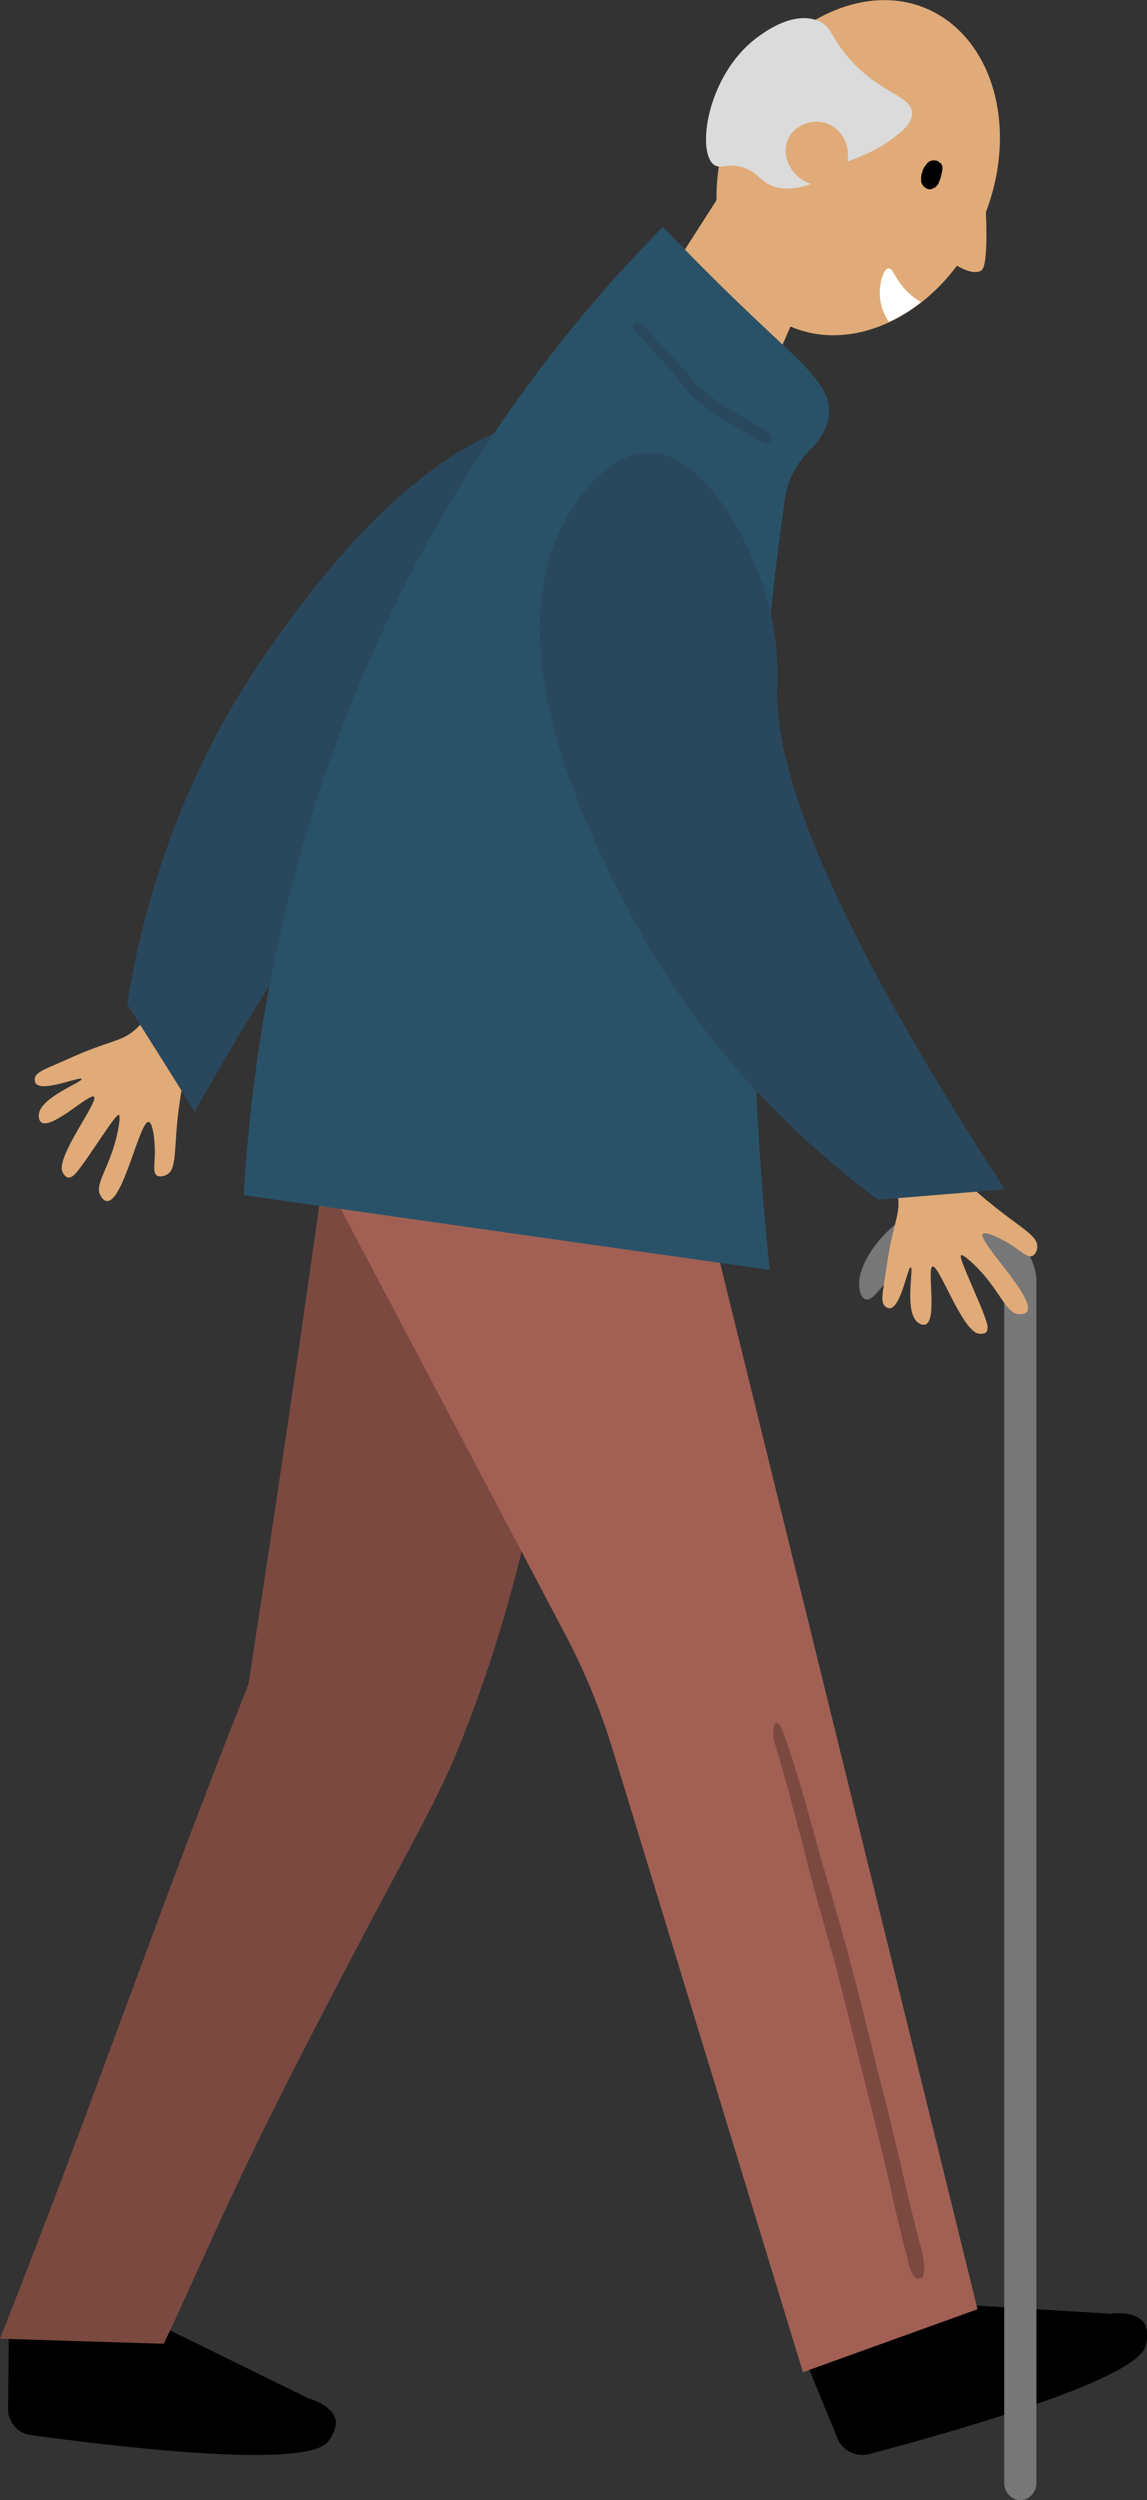 <?xml version="1.0" encoding="UTF-8"?><svg id="b" xmlns="http://www.w3.org/2000/svg" viewBox="0 0 54.14 117.99"><rect x="0" y="0" width="54.14" height="117.99" fill="#333333" stroke="none"/><g id="c"><g id="d"><g id="e"><path d="M.38,113.69c0,.66,.51,1.2,1.18,1.24,2.95,.4,12.79,1.68,13.91,.31,.45-.56,.38-1.01,.38-1.01-.13-.68-1.09-.99-1.3-1.05l-7.25-3.56c-.09-.04-.19-.06-.28-.05-.14,.01-.24,.1-.25,.11-.3,.24-2.03-.34-3.31-.34-.69,0-1.35,.18-2.41,.46-.26,.08-.49,.14-.64,.19,0,1.23-.01,2.46-.03,3.68H.38Z"/><path d="M39.54,115.1c.25,.6,.94,.9,1.57,.69,2.88-.76,12.45-3.37,12.96-5.06,.2-.69-.05-1.08-.05-1.08-.38-.58-1.38-.49-1.61-.46l-8.06-.49c-.1,0-.19,.01-.28,.06-.13,.08-.18,.19-.19,.2-.18,.33-2.01,.46-3.17,.96-.64,.28-1.18,.69-2.04,1.35-.21,.16-.4,.31-.53,.41,.46,1.14,.94,2.28,1.4,3.41Z"/><path d="M16.66,45.34c3.93,0,7.85,0,11.78,.01-.19,3.13-.54,7.59-1.27,12.93-1.17,8.56-2.08,15.16-5.02,22.92-1.58,4.17-2.21,4.64-7.94,15.79-3.56,6.94-4.73,9.95-6.48,13.62-2.57-.08-5.15-.16-7.73-.24,4.44-11.2,7.29-19.71,11.73-30.9,.89-5.79,1.77-11.63,2.62-17.53,.8-5.58,1.58-11.1,2.32-16.59h-.01Z" fill="#7b493f"/><path d="M46.54,10.31v-.31c1.53-4.02,.31-8.26-2.82-9.6-3.14-1.34-7.31,.84-9.08,4.99-.58,1.35-.84,2.74-.82,4.06l-4,6.24,6.22,2.66,1.27-2.94c2.63,1.13,5.82-.14,7.86-2.87,.71,.41,1.02,.3,1.13,.24,.1-.06,.31-.25,.25-2.44h-.01Z" fill="#e0ab78"/><path d="M44.05,7.57c-.15,0-.28,.1-.36,.23-.04,.05-.08,.11-.11,.18-.03,.05-.04,.1-.05,.15-.03,.06-.04,.14-.05,.2,0,.04-.01,.08,0,.1v.13c0,.05,.03,.11,.06,.16,.03,.04,.06,.08,.09,.11,.03,0,.04,.03,.06,.04,.03,.01,.04,.03,.06,.03,.06,.03,.1,.04,.16,.03,.04,0,.08-.01,.11-.03,.03-.01,.05-.03,.09-.04,.03-.01,.05-.04,.08-.06,.05-.05,.09-.1,.11-.16l.04-.08c.06-.15,.1-.31,.13-.48,.03-.14,.03-.33-.11-.4-.03-.04-.06-.06-.11-.08-.05-.03-.1-.03-.15-.03h-.04Z"/><path d="M14.12,45.26H30.46l15.68,63.72-8.24,2.97-8.95-29.28c-.6-1.98-1.39-3.9-2.36-5.71l-10.47-19.84c-1.42-2.68-2.13-5.69-2.07-8.72,.04-1.69,.06-3.18,.06-3.12h.01Z" fill="#a16053"/><path d="M41.94,12.67c-.23,.01-.39,.6-.41,1.04-.04,.69,.25,1.22,.43,1.48,.25-.11,.53-.26,.82-.44,.26-.16,.49-.33,.69-.49-.21-.13-.51-.33-.79-.65-.45-.51-.53-.95-.73-.94Z" fill="#fff"/><path d="M45.36,56.72c-2.56-.34-5.07,2.66-4.79,4.11,.01,.1,.08,.4,.26,.48,.54,.23,1.18-1.65,2.92-2.33,.95-.36,1.73-.19,1.89-.14,.3,.08,.84,.23,1.27,.75,.39,.48,.48,1.03,.49,1.4v56.19c0,.44,.35,.81,.76,.81s.76-.36,.76-.81V60.43c.03-1.19-1.58-3.45-3.6-3.71h.03Z" fill="#777"/><path d="M7.41,55.48c-.21-.14-.1-.55-.1-1.14,0-.5-.09-1.35-.29-1.39-.43-.08-1.2,3.81-1.98,3.73-.14-.01-.24-.16-.28-.23-.3-.46,.21-1.08,.59-2.26,.26-.81,.35-1.55,.26-1.58-.16-.05-1.38,1.97-1.99,2.71-.08,.09-.24,.28-.41,.25-.15-.03-.23-.21-.26-.26-.33-.71,1.72-3.33,1.49-3.55-.2-.2-2.01,1.58-2.5,1.2-.1-.08-.11-.23-.11-.29-.04-.85,2.08-1.6,2.02-1.75-.06-.14-1.86,.65-2.17,.2-.05-.08-.04-.16-.04-.21,.04-.34,.53-.46,1.63-.96,1.99-.9,2.47-.75,3.2-1.44,.71-.68,.69-1.32,1.18-1.39,.59-.09,1.19,.73,1.59,1.39-.16,.55-.39,1.39-.58,2.44-.08,.39-.15,.83-.23,1.43-.24,1.92-.06,2.81-.58,3.07-.13,.06-.31,.1-.45,.03Z" fill="#e0ab78"/><path d="M5.99,47.37c1.07,1.69,2.13,3.38,3.2,5.09,8.1-14.33,13.04-19.01,16.14-20.46,.31-.15,2.21-1.01,4-2.88,1.71-1.78,4.2-5.39,2.97-7.64-.94-1.74-3.72-1.92-4.29-1.95-7.29-.46-13.43,8.4-15.48,11.35-2.06,2.96-5.22,8.43-6.53,16.5h-.01Z" fill="#29485d"/><path d="M31.28,10.72c-2.76,2.79-5.63,6.19-8.32,10.27-8.89,13.48-10.97,27.18-11.46,35.41,8.28,1.18,16.55,2.36,24.83,3.53-.82-7.91-1.12-16.99-.33-26.98,.26-3.27,.63-6.42,1.05-9.41,.13-.89,.56-1.69,1.2-2.32,.45-.45,.82-1,.88-1.67,.1-1.29-1.07-2.22-3.31-4.34-1.08-1.02-2.66-2.54-4.54-4.52h-.01Z" fill="#295269"/><path d="M48.74,59.27c-.24,.1-.53-.21-1.02-.53-.43-.26-1.19-.65-1.33-.51-.29,.31,2.56,3.07,2.08,3.68-.09,.11-.26,.11-.34,.11-.55,0-.8-.76-1.58-1.72-.54-.66-1.12-1.13-1.19-1.06-.14,.11,.92,2.22,1.2,3.13,.04,.11,.1,.35,0,.49-.1,.11-.3,.08-.36,.08-.78-.11-1.87-3.25-2.18-3.17-.28,.06,.24,2.54-.34,2.74-.13,.04-.25-.03-.3-.06-.74-.43-.23-2.62-.39-2.64-.15-.03-.46,1.92-1,1.93-.09,0-.16-.05-.2-.08-.26-.21-.11-.69,.06-1.89,.31-2.17,.7-2.48,.51-3.46-.18-.96-.74-1.29-.53-1.74,.25-.54,1.27-.6,2.03-.59,.38,.44,.97,1.08,1.74,1.8,.29,.26,.61,.58,1.09,.96,1.49,1.23,2.33,1.57,2.27,2.14-.01,.14-.09,.33-.23,.39h-.01Z" fill="#e0ab78"/><path d="M36.35,20.42c-.1-.06-.23-.13-.34-.19-.11-.06-.24-.13-.35-.19-.21-.13-.43-.25-.65-.38-.23-.14-.45-.26-.68-.41-.2-.14-.41-.26-.61-.41-.19-.13-.35-.25-.51-.4-.18-.16-.34-.3-.49-.49-.16-.19-.31-.39-.48-.56-.09-.1-.18-.19-.25-.29-.09-.09-.16-.18-.25-.26-.16-.18-.31-.34-.48-.51-.08-.09-.16-.16-.24-.26-.08-.08-.15-.16-.21-.24-.09-.1-.18-.19-.26-.28-.1-.1-.2-.18-.29-.26-.08-.08-.2-.09-.29-.03-.09,.06-.09,.2-.03,.29,.08,.1,.16,.2,.25,.29,.08,.09,.16,.18,.24,.25,.06,.09,.14,.16,.21,.25,.08,.08,.16,.18,.24,.26,.16,.16,.31,.34,.46,.51,.09,.09,.16,.19,.24,.28,.08,.09,.18,.19,.25,.29,.15,.19,.3,.39,.45,.58,.08,.09,.15,.19,.24,.28,.1,.1,.19,.19,.29,.28,.38,.35,.79,.63,1.22,.9,.33,.21,.64,.39,.98,.6,.18,.1,.34,.2,.51,.3,.16,.09,.33,.18,.49,.28,.06,.04,.13,.06,.2,.04,.06-.03,.14-.06,.18-.11,.08-.11,.05-.3-.08-.38h.04Z" fill="#29485d"/><path d="M41.45,56.62c1.99-.16,3.99-.33,5.98-.49-8.99-13.8-10.87-20.34-10.74-23.74,.01-.35,.13-2.42-.71-4.87-.79-2.33-2.85-6.2-5.41-6.16-1.98,.04-3.42,2.41-3.72,2.89-3.78,6.24,1.27,15.78,2.95,18.96,1.68,3.18,5.08,8.52,11.65,13.41h0Z" fill="#29485d"/><path d="M40,7.62s.09-.04,.15-.05c.29-.11,1.14-.43,1.77-.88,.54-.39,1.13-.81,1.13-1.34,0-.83-1.44-.9-2.9-2.51-.95-1.05-.87-1.63-1.59-1.88-1.19-.43-2.53,.59-2.85,.83-2.36,1.78-2.85,5.44-1.99,6,.33,.21,.66-.14,1.43,.14,.63,.23,.73,.61,1.27,.83,.39,.16,.98,.24,1.86-.08-.98-.33-1.42-1.37-1.09-2.11,.28-.61,1.04-.96,1.73-.78,.73,.2,1.23,.99,1.08,1.83h.01Z" fill="#dbdbdb"/><path d="M43.51,107.54c.06-.1,.13-.24,.11-.5,0-.26-.04-.51-.11-.81-.2-.75-.39-1.5-.58-2.26-.23-1-.46-2.02-.7-3.02-.24-1-.48-1.97-.73-2.93-.48-1.93-.95-3.9-1.47-5.81-.23-.88-.46-1.67-.71-2.54-.25-.88-.5-1.7-.74-2.58-.24-.83-.46-1.7-.71-2.54-.3-1-.6-1.99-.94-2.89-.14-.36-.33-.46-.39-.24-.03,.14-.04,.31-.04,.49,.01,.21,.08,.38,.14,.59,.29,.91,.54,1.87,.78,2.79,.26,.96,.51,1.92,.75,2.88,.26,1,.53,1.95,.8,2.92,.13,.46,.25,.88,.38,1.33,.14,.5,.26,1.04,.4,1.54,.36,1.42,.71,2.84,1.07,4.27,.38,1.5,.75,3.01,1.1,4.52,.15,.68,.31,1.39,.48,2.11,.06,.29,.15,.59,.21,.88,.1,.38,.19,.71,.28,1.09,.11,.46,.31,.73,.46,.7,.03,0,.05,0,.08-.06l.09,.08h0Z" fill="#7b493f"/></g></g></g></svg>